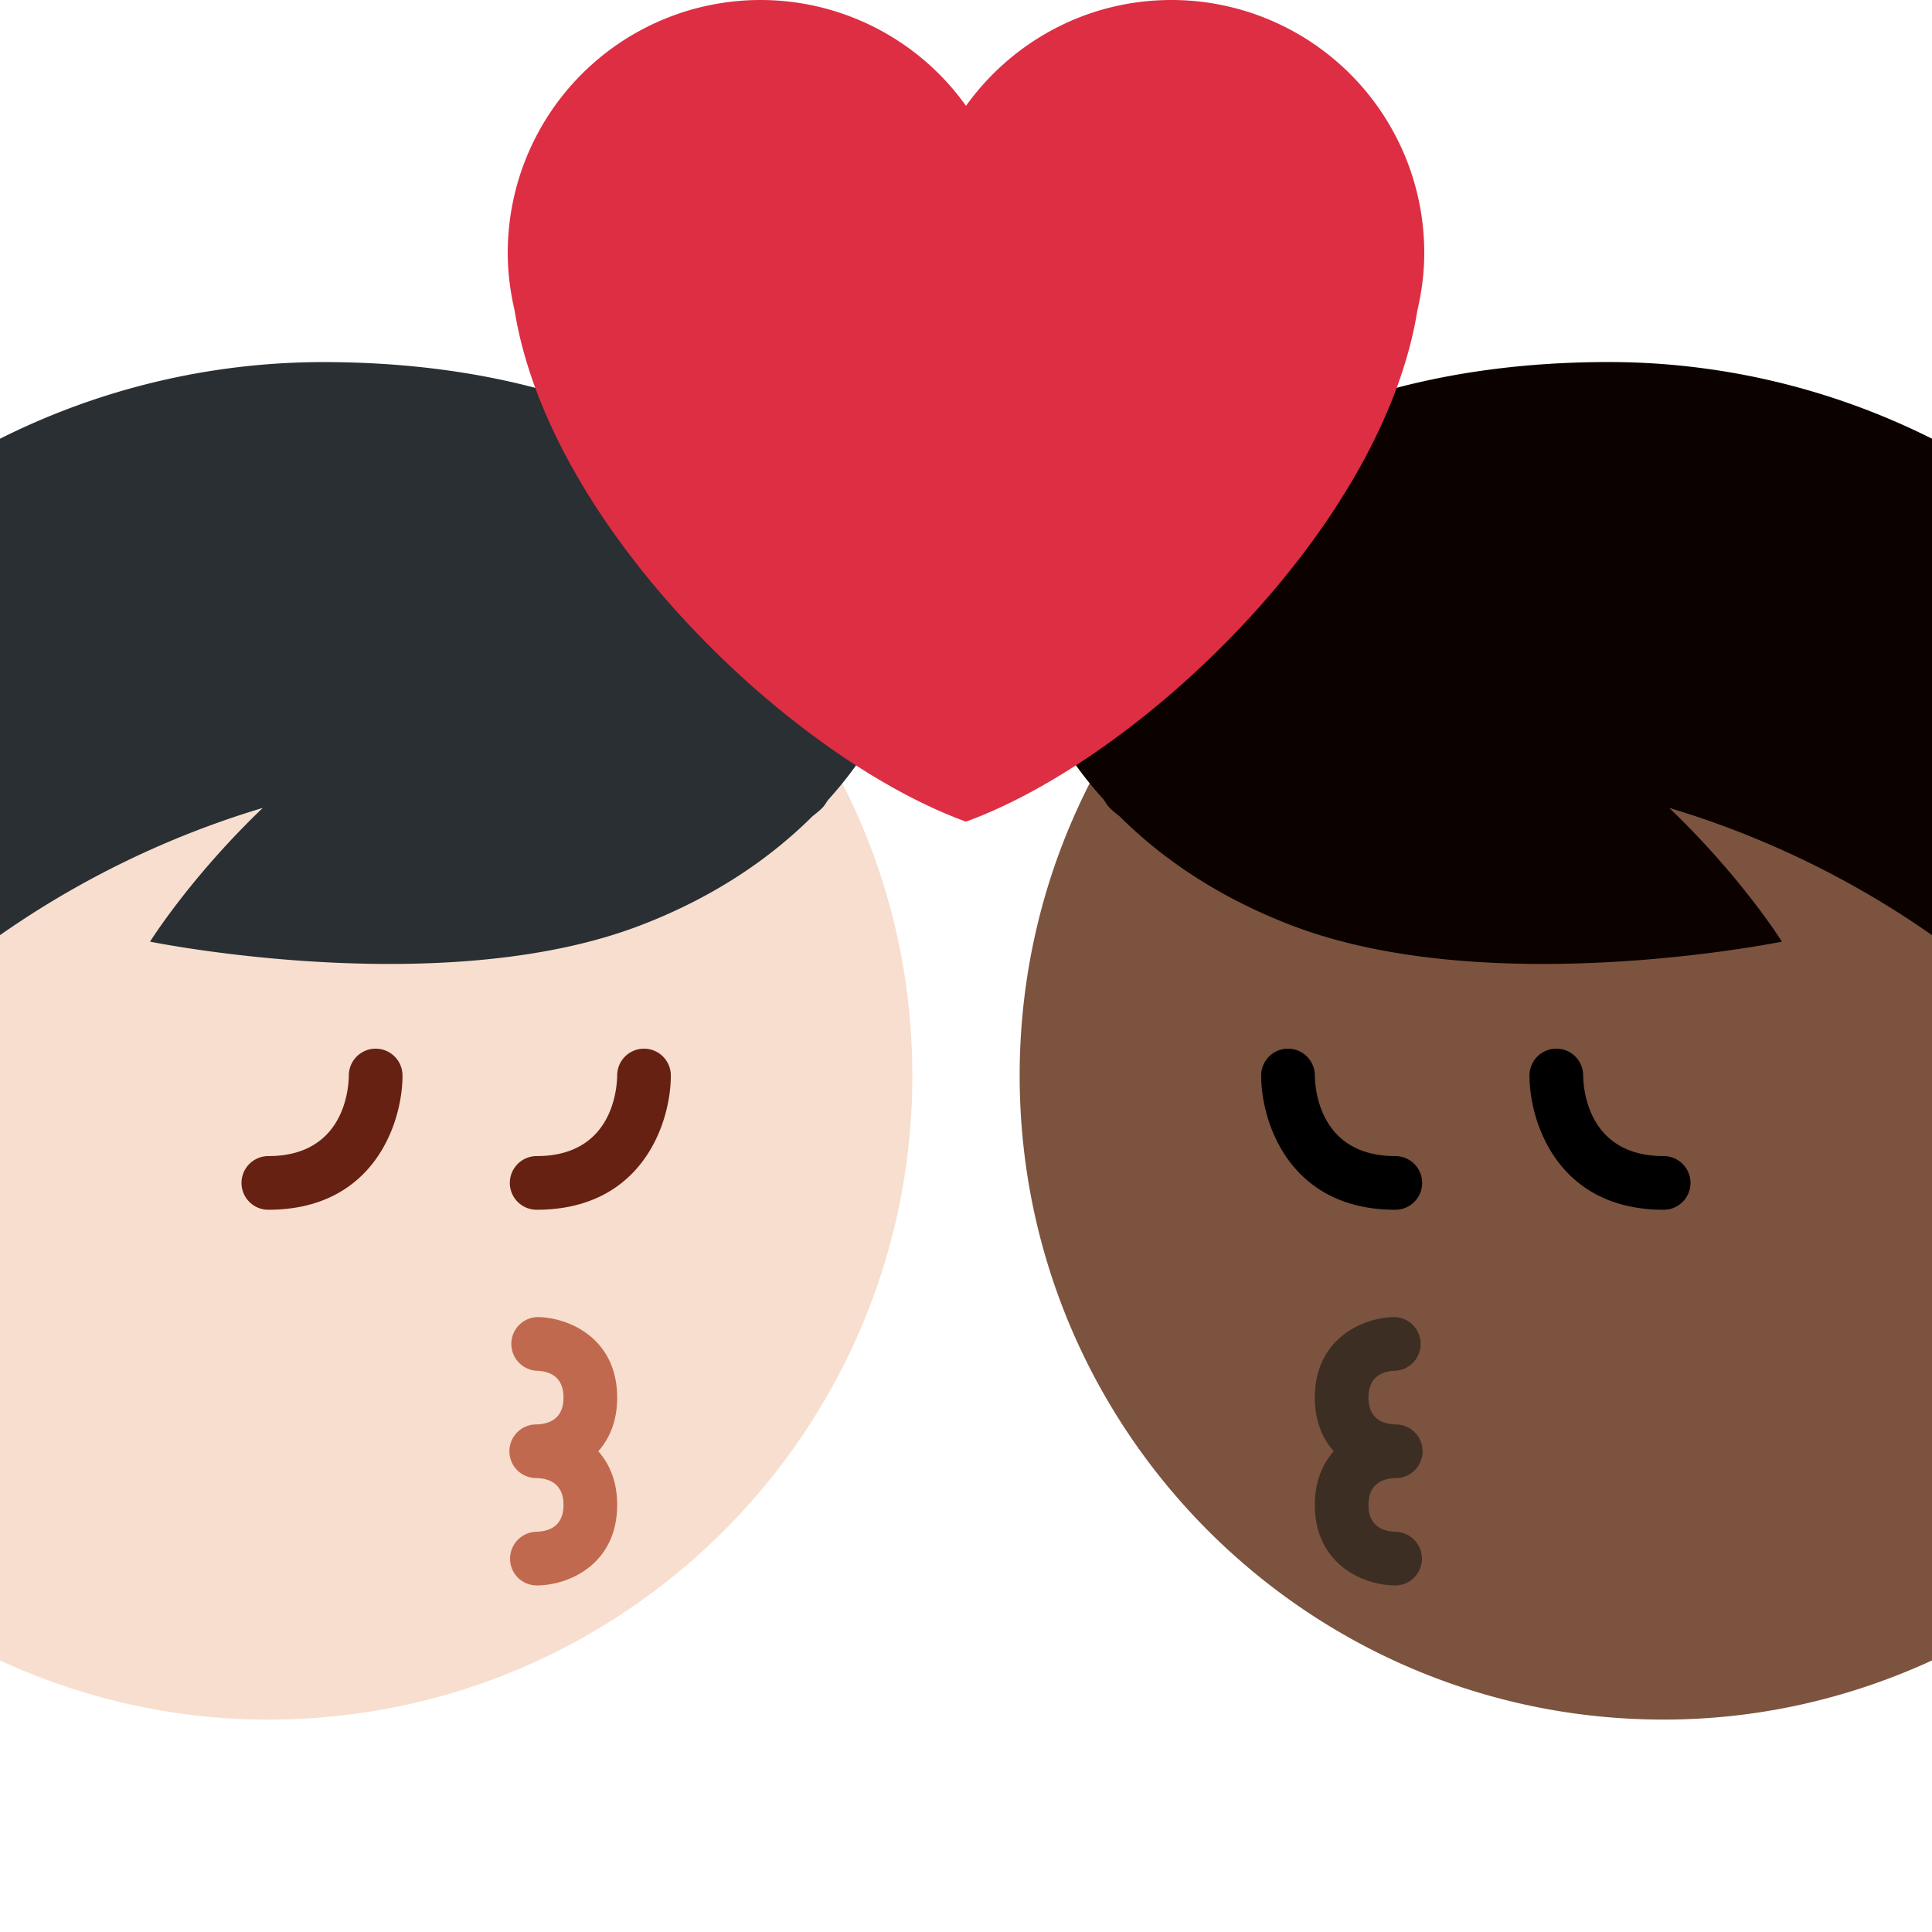 <svg xmlns="http://www.w3.org/2000/svg" viewBox="0 0 36 36"><path fill="#F7DECE" d="M5 8.042c6.626 0 12 5.373 12 12 0 6.626-5.374 12-12 12-1.787 0-3.476-.401-5-1.102V9.143a11.94 11.94 0 015-1.101z"/><path fill="#292F33" d="M15.333 15.042c-.055.06-.128.115-.197.171-.72.716-1.753 1.477-3.219 2.036-3.691 1.407-9.121.297-9.121.297s.748-1.198 2.101-2.492A17.112 17.112 0 000 17.425v-9.25a13.44 13.44 0 016-1.428c6.508-.008 9.915 3.393 10.059 6.135.176.085.352.168.531.265 0 0-.237.641-.902 1.459a9.567 9.567 0 01-.249.29c-.038.047-.064.1-.106.146z"/><path fill="#662113" d="M10 21.542c1.411 0 1.497-1.251 1.5-1.503a.5.5 0 011 .003c0 .864-.523 2.5-2.5 2.5a.5.5 0 010-1zm-5 0c1.411 0 1.497-1.251 1.5-1.503a.5.5 0 011 .003c0 .864-.523 2.5-2.5 2.5a.5.5 0 010-1z"/><path fill="#C1694F" d="M9.995 25.542a.501.501 0 01.005-1c.602 0 1.5.399 1.5 1.5 0 .438-.143.765-.352 1 .209.235.352.562.352 1 0 1.101-.898 1.5-1.5 1.5a.497.497 0 01-.496-.494.503.503 0 01.49-.506c.231-.006.506-.098.506-.5s-.275-.494-.5-.5h-.011a.5.5 0 01.006-1c.23-.006.505-.098.505-.5 0-.403-.274-.494-.505-.5z"/><path fill="#7C533E" d="M31 8.042c-6.626 0-12 5.373-12 12 0 6.626 5.374 12 12 12 1.787 0 3.476-.401 5-1.102V9.143a11.94 11.94 0 00-5-1.101z"/><path fill="#0B0200" d="M20.667 15.042c.055.06.128.115.197.171.72.716 1.753 1.477 3.219 2.036 3.691 1.407 9.121.297 9.121.297s-.748-1.198-2.101-2.492A17.085 17.085 0 0136 17.425v-9.25a13.428 13.428 0 00-6-1.429c-6.508-.008-9.915 3.393-10.059 6.135-.176.085-.352.168-.531.265 0 0 .237.641.902 1.459.077.094.161.191.249.29.038.048.064.101.106.147z"/><path d="M26 21.542c-1.411 0-1.497-1.251-1.5-1.503a.5.5 0 00-1 .003c0 .864.523 2.5 2.5 2.5a.5.5 0 000-1zm5 0c-1.411 0-1.497-1.251-1.5-1.503a.5.5 0 00-1 .003c0 .864.523 2.5 2.5 2.5a.5.5 0 000-1z"/><path fill="#3D2E24" d="M26.005 25.542a.501.501 0 00-.005-1c-.602 0-1.5.399-1.5 1.5 0 .438.143.765.352 1-.209.235-.352.562-.352 1 0 1.101.898 1.5 1.5 1.5.273 0 .493-.22.496-.494a.503.503 0 00-.49-.506c-.231-.006-.506-.098-.506-.5s.275-.494.5-.5h.011a.5.5 0 00-.006-1c-.23-.006-.505-.098-.505-.5 0-.403.274-.494.505-.5z"/><path fill="#DD2E44" d="M26.539 4.711A4.711 4.711 0 0021.828 0C20.249 0 18.855.78 18 1.972A4.704 4.704 0 0014.172 0a4.711 4.711 0 00-4.711 4.711c0 .369.047.727.127 1.07.654 4.065 5.173 8.353 8.411 9.529 3.238-1.177 7.758-5.465 8.412-9.528.081-.344.128-.702.128-1.071z"/></svg>